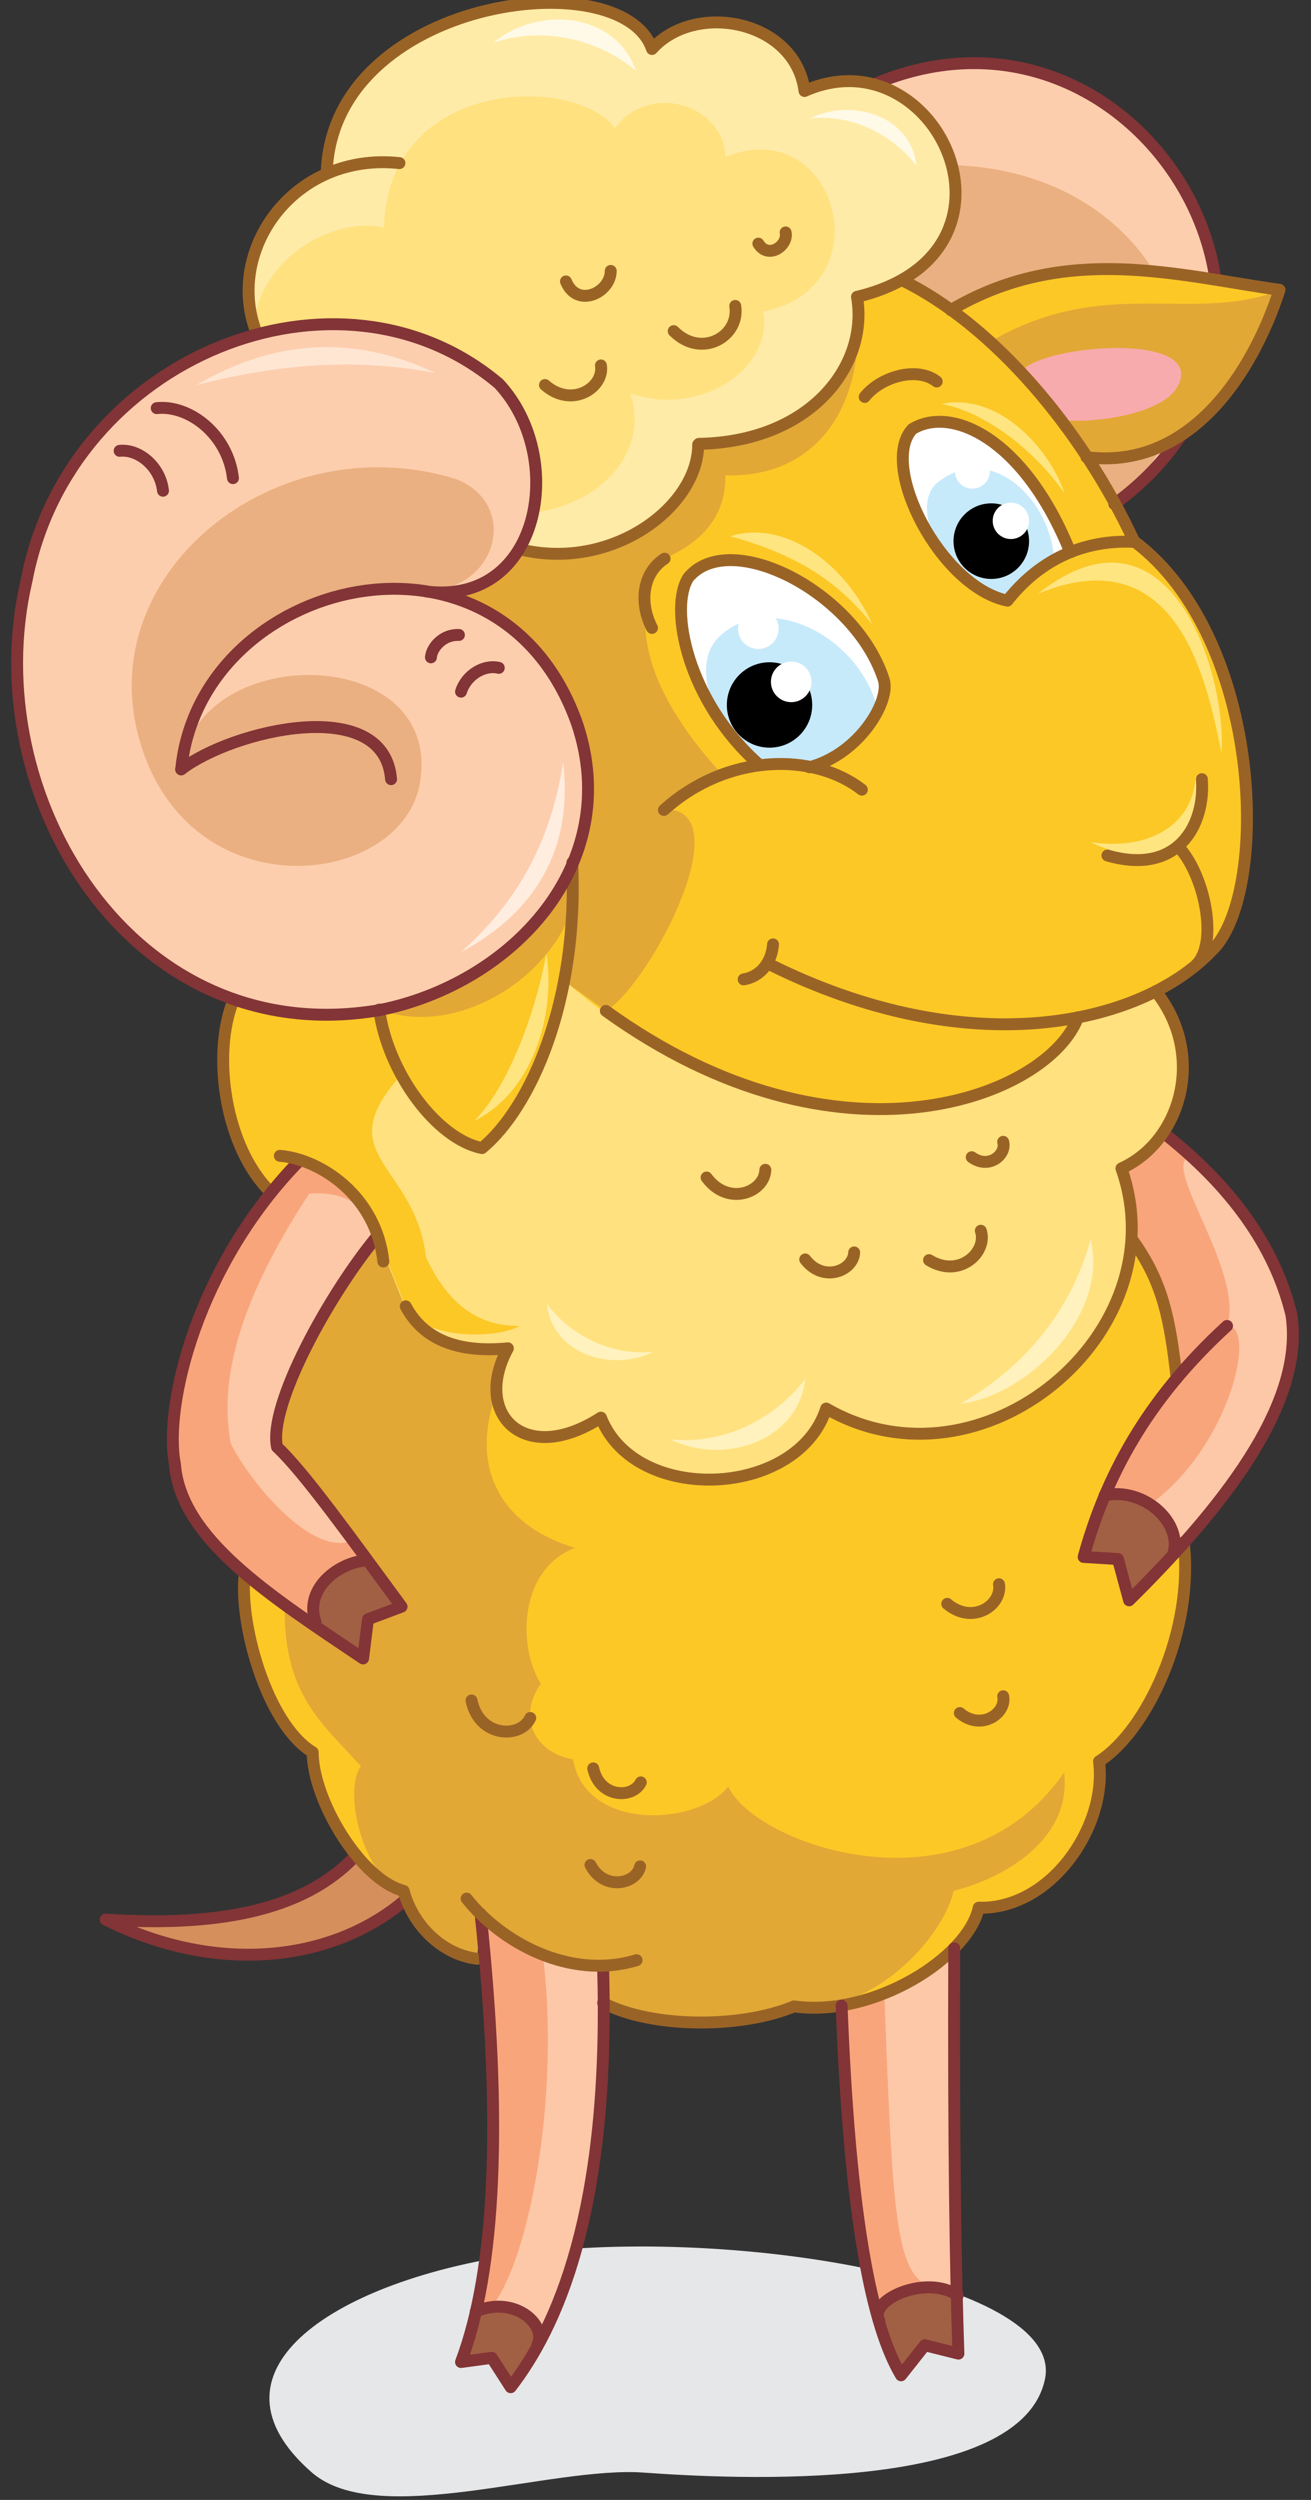 <?xml version="1.0" encoding="utf-8"?>
<!-- Generator: Adobe Illustrator 21.1.0, SVG Export Plug-In . SVG Version: 6.00 Build 0)  -->
<svg version="1.1" id="Layer_1" xmlns="http://www.w3.org/2000/svg" xmlns:xlink="http://www.w3.org/1999/xlink" x="0px" y="0px"
	 viewBox="0 0 187.4 357.1" style="enable-background:new 0 0 187.4 357.1;" xml:space="preserve">
<rect x="0" y="0" width="187.4" height="357.1" fill="#333333" stroke="none"/>
<style type="text/css">
	.st0{fill:#D58F5C;}
	.st1{fill:none;stroke:#823436;stroke-width:1.701;stroke-linecap:round;stroke-linejoin:round;stroke-miterlimit:22.926;}
	.st2{fill:#E6E7E8;}
	.st3{fill:#F9A57B;}
	.st4{fill:#FCC8A8;}
	.st5{fill:#A16044;}
	.st6{fill:#FCC826;}
	.st7{fill:#E1A836;}
	.st8{fill:#FFE17F;}
	.st9{fill:#FDCEAE;}
	.st10{fill:#EBB081;}
	.st11{fill:#FFEBA8;}
	.st12{fill:#F8ABAD;}
	.st13{fill:#FFE580;}
	.st14{fill:none;stroke:#9A6326;stroke-width:1.701;stroke-linecap:round;stroke-linejoin:round;stroke-miterlimit:22.926;}
	.st15{fill:#FFFFFF;}
	.st16{fill:#C7EAFB;}
	.st17{fill:#FEE6D3;}
	.st18{fill:#FFEDE0;}
	.st19{fill:#FFFAE7;}
	.st20{fill:#FFF2BE;}
</style>
<g id="yellow">
	<path id="XMLID_742_" class="st0" d="M58.5,270.9l-7.7-5.9c-7.6,8.2-20.4,10.2-35.8,9.2C31.1,282.2,48,280.3,58.5,270.9z"/>
	<path id="XMLID_741_" class="st1" d="M50.9,265c-7.6,8.2-20.4,10.2-35.8,9.2c16,8,32.9,6.1,43.4-3.3"/>
	<path id="XMLID_740_" class="st2" d="M72.9,322.2c-25.8,4-44.6,16.8-28.3,31c9.4,8.1,34.2-1,47.5,0c12.5,0.9,54.1,3.1,57.3-13.5
		C152,325.6,102.6,317.6,72.9,322.2z"/>
	<path id="XMLID_739_" class="st3" d="M54,176.7c-1.9-4.7-5.6-8.3-11.1-11c-14.8,15.1-19.5,35.2-17.9,43.4
		c0.8,10.7,13.5,18.8,26.9,27.8l-1.9-7.5l7.5,0.1c-7-9.5-14-19.3-17.8-22.8C38.4,200.7,47.2,184.8,54,176.7z"/>
	<path id="XMLID_738_" class="st4" d="M54,176.7c-1.9-4.7-4.5-6.5-9.8-6.2C33.5,186.8,31.4,198,33,206.2c2.4,5,11.6,16.5,17.5,13.8
		l1.9,3c-7-9.5-8.9-12.8-12.7-16.2C38.4,200.7,47.2,184.8,54,176.7z"/>
	<path id="XMLID_737_" class="st3" d="M168.1,197l-6.4-19.9l-1.4-10.1l6-5c9.4,7.4,15.8,16,18.2,25.9c1.8,11.8-8,25.8-23.2,40.8
		l-1.6-5.9l-4.9-0.3C158,211.1,161.8,203.6,168.1,197z"/>
	<path id="XMLID_736_" class="st4" d="M175.4,189.4c2.6-7.8-10-23.6-5.1-24.2c7.3,8.1,11.9,12.6,14.2,22.6
		c1.8,11.8-3.8,19-16.8,34.1v0.1l-0.7-4.5l-2.6-2.6C175.8,206.7,179.8,189.3,175.4,189.4z"/>
	<path id="XMLID_735_" class="st3" d="M136.5,278.3l-16.1,8.2c1.2,30.9,4.4,45.9,8.5,52.8l2.4-7.4l5.9,4.4
		C136.7,324.4,136.4,307.2,136.5,278.3z"/>
	<path id="XMLID_734_" class="st4" d="M136.5,278.3l-10.1,6.5c1.2,30.9,1.5,39.9,6.6,41.9l3.9,1.2
		C136.5,316.1,136.4,307.2,136.5,278.3z"/>
	<path id="XMLID_733_" class="st4" d="M86.2,280.8l-17.5-7.4c3.1,29.4,2.2,50.7-2.8,64L71,335l2,6C79.3,332.7,87.2,316.2,86.2,280.8
		z"/>
	<path id="XMLID_732_" class="st3" d="M77.6,279.2l-8.9-5.8c3.1,29.4,2.2,50.7-2.8,64l2.5-1.2l1.9-6.7
		C75.7,322.7,80.1,299.3,77.6,279.2z"/>
	<path id="XMLID_731_" class="st5" d="M77.2,334.3c-1.8-3.4-5.9-6.1-9.3-3.7c-0.6,2.5-1.3,4.7-2,6.8l4.4-0.6L73,341
		C74.3,339.2,75.8,337,77.2,334.3z"/>
	<path id="XMLID_730_" class="st6" d="M86.3,286l-0.1-5.3c-5.1,0.9-11-1.6-17.5-7.4l-0.5,6.5c-5.4-0.4-8.2-5-9.6-8.9
		c-6.3-2-11.4-7.5-13.8-20.6c-5.8-6.4-9.9-12.1-9.7-25.5c6.6,5.9,13.6,10.3,16.9,12.2l-1.9-7.5l7.5,0.1
		c-7.1-8.8-12.9-17.3-17.8-22.8c1.2-10.4,8.6-22.9,14.3-30.1l107.8,0.4c4,4.7,5.7,11.8,6.4,19.9c-6.5,8-10.9,16.4-13.2,25.4l4.9,0.3
		l1.6,5.9l7.8-8.3c1.5,12.5-5.2,26.9-12.1,31.3c1.2,9.4-7,21.2-17.2,20.9c-1.5,7.1-15,15.7-26.4,14.1
		C105.8,289.7,93.2,289.6,86.3,286z"/>
	<path id="XMLID_729_" class="st7" d="M86.3,286l-0.1-5.3c-4.8,0.8-11.4-1.6-17.5-7l-0.5,6.1c-5.1-0.4-9.1-6-10.5-9.7
		c-5.9-1.9-8.7-14.5-6.1-17.8c-5.5-6.1-11.1-10.2-10.9-22.9c6.2,5.6,8.1,5.7,11.3,7.5l0.7-5.6l4.8-1.8c-5.5-8.4-10.5-16-17.1-21.1
		c-4.5-8.8,8.2-25,13.6-31.8l18.6,16l-1.6,6.3c-4.3,11.7,1.6,19.4,11.2,22.2c-8.1,3.1-8.2,14.2-4.9,19.4c-3.6,5.2-0.4,10,4.6,10.8
		c1.8,10.4,17.8,9.5,22.2,3.9c3.8,8.3,33.5,18.9,48-2c1.1,8.9-7.5,14.8-15.8,16.9c-1.4,6.7-11.9,18-22.6,16.4
		C106.3,289.6,92.8,289.4,86.3,286z"/>
	<path id="XMLID_728_" class="st8" d="M165.2,141.5l-101-22.9l-30.9,24.2c-3,13.1-0.2,21.4,5.3,27.5l4.2-4.6c6.3,2.2,10,5.9,11.1,11
		l4,10c2.5,4.7,7.4,6.7,14.6,6c-5.1,9.3,2.3,17,13.3,9.9c4.9,12.5,28.1,11.5,32.2-1.3c22.2,12.8,50.5-10.8,42.2-34.3
		C168.9,163,172.5,150.6,165.2,141.5z"/>
	<path id="XMLID_727_" class="st6" d="M64.3,118.6l-30.9,24.2c-3,13.1-0.2,21.4,5.3,27.5l4.2-4.6c6.3,2.2,10,5.9,11.1,11l4,10
		c2.5,4.7,13,4.6,16.3,2.7c-7.2,0.1-11-4.7-13.4-9.8c-1.6-13.5-14-14.4-3.6-26l0,0c2,3.1,5.4,6.7,11.6,10.6c2.3-2.4,4.6-5.5,6.6-9
		c0.6-0.5,1-1.2,1.3-2.5l0,0c4.2-8.5,6.7-18.8,5-27.4c-1.9,3.3-4.4,6.4-7.3,9C74,129.7,71.7,124.6,64.3,118.6z"/>
	<path id="XMLID_726_" class="st9" d="M159.3,72l-36.9-29.5l2.4-30.4C162.4-4,193.6,47,159.3,72z"/>
	<path id="XMLID_725_" class="st10" d="M159.3,72l-43.9-16.9l2.2-28.6C160.5,12.5,183,52.1,159.3,72z"/>
	<path id="XMLID_724_" class="st6" d="M154.2,145.3c-8.3,13.1-38.5,24.5-73.5-5.2l1.2-16.8c7.8-18.8-5.5-37.1-20.9-38.9
		c5.6,1,9.9-0.8,12.8-5.4l37.9-48l17.2,9.1c13.1,6.4,25.7,21.2,33.2,37.3c18.7,14,19.4,51,11,58.6
		C168.9,140.2,162.4,143.7,154.2,145.3z"/>
	<path id="XMLID_723_" class="st7" d="M86.7,144.4l-5.4-3.8l0.1-9.7c-4.6,10.7-17.7,17-27.1,13.3l27.6-20.9
		c7.8-18.8-5.5-37.1-20.9-38.9c5.6,1,9.9-0.8,12.8-5.4l48.6-36.6c1.8,16-6,25.9-18.7,25.5c0,6.3-3.7,9.6-8.7,11.9
		c-6.6,10-0.4,21.4,8.2,30.8l-8.3,5C106,115.3,93.3,140,86.7,144.4z"/>
	<path id="XMLID_722_" class="st1" d="M124.8,12.1C162.4-4,193.6,47,159.3,72"/>
	<path id="XMLID_721_" class="st11" d="M99.8,63.5c-1.4,9.1-7.9,16.2-24.9,15.1c5-20-2.7-34.4-38.4-31.8c-1.1-10.6,1.1-17.1,10.3-22
		C47.3-0.2,88.9-5.7,93.2,7C99-0.8,115,2,115,13c18.9-8.4,33.6,23.2,7.5,29.4C124.1,52.1,115.9,63.1,99.8,63.5z"/>
	<path id="XMLID_720_" class="st8" d="M90.1,56.2c3,8.9-5.3,18.2-19.8,17.3c4.3-17.1-3.3-24.4-33.9-22.2
		c-2.3-13,10.5-20.6,18.5-18.8c0.5-21.4,27.3-21.9,33-14.2c5-6.7,15.6-3.3,15.8,4.1c15.9-6.4,22.8,18.7,5.4,22.1
		C110.5,52.8,100,59.6,90.1,56.2z"/>
	<path id="XMLID_719_" class="st6" d="M155.3,65.3c-5.7-8.7-12.2-15.6-19.4-20.9c16.4-9.7,32.6-4.9,47-2.9
		C179.1,53.1,170.1,67.2,155.3,65.3z"/>
	<path id="XMLID_718_" class="st7" d="M155.3,65.3c-5.7-8.7-6.7-11.1-13.9-16.4c16.4-9.7,28.9-2.6,41.5-7.4
		C179.1,53.1,170.1,67.2,155.3,65.3z"/>
	<path id="XMLID_717_" class="st12" d="M150.6,59.4l-4.7-6.2c2.5-3.8,24-5.7,22.9,0.7C167.8,60.4,150.1,60.9,150.6,59.4z"/>
	<path id="XMLID_716_" class="st13" d="M155.9,120.3c8.7,1.3,14.8-2.8,15-9.5C172.7,120.8,166.4,125.3,155.9,120.3z"/>
	<path id="XMLID_715_" class="st9" d="M61,84.4c7.3-0.6,18.2,8.5,21.5,18.9c6.7,20-9.2,37.1-28.3,40.9c-35.4,6-57.6-30.8-50.4-61.4
		c6.1-32,44.6-47.4,67.5-28.1C81.1,65.3,77.3,86.5,61,84.4z"/>
	<path id="XMLID_714_" class="st10" d="M61,84.4c-19.3-2.8-34.3,12.3-35.1,25.4c1.9-18.2,37-18,34.2,1.6
		c-2.1,15.5-33.5,19.3-40.3-6.2c-6.4-23.6,19.7-44.6,45.3-36.8C74.3,71.9,71.2,84.2,61,84.4z"/>
	<path id="XMLID_706_" class="st14" d="M108.4,34.8c1.4,2.3,4.3,0.3,3.9-1.6 M36.4,46.8c-3.9-11.5,5.8-25.1,20.7-23.5 M46.7,24.8
		C47.3-0.2,88.9-5.7,93.2,7c6.2-6.9,20.5-4.1,21.8,6c18.9-8.4,33.6,23.2,7.5,29.4c1.7,9.7-6.5,20.7-22.6,21 M99.8,63.5
		c0,8.7-11.9,17.9-24.9,15.1 M96.3,47.3c4,4,9.5,0.7,8.8-3.6 M80.9,40.2c1.6,3.9,6.4,1.6,6.4-1.5 M77.9,55c3.9,3.4,8.5,0.3,8-2.8"/>
	<path id="XMLID_705_" class="st15" d="M115.8,109.5l-7.2-0.2c-10.4-9.1-13-22.5-10.2-26.8c5.9-7.1,23.8,2,27.9,14.5
		C127.5,99.9,123,107.6,115.8,109.5z"/>
	<path id="XMLID_704_" class="st16" d="M103.2,90.6c7.1-6.2,20.3,0.7,22.4,11.4l-4.1,4.8l-5.7,2.8l-7.2-0.2
		C104.5,107.4,97.2,95.5,103.2,90.6z"/>
	<path id="XMLID_703_" class="st15" d="M153,78.9l0.7-0.3c-3.9,1.2-6.6,3.3-9.7,7.2c-9.6-2-18.4-19.3-13.6-24.5
		C135.9,57.9,146.5,62.5,153,78.9z"/>
	<path id="XMLID_702_" class="st16" d="M133.7,69.2c7.1-6.2,16.2,1.2,17,10.6l-6.7,5.9C138,86.3,129.3,74,133.7,69.2z"/>
	<path id="XMLID_699_" class="st14" d="M68.2,279.8c-5-0.6-9.2-4.8-10.5-9.7c-6.2-1.6-13-13-13-19.8c-6.7-4.1-10.6-18.8-9.7-25.5
		 M169.2,220.3c1.5,12.5-5.2,26.9-12.1,31.3c1.2,9.4-7,21.2-17.2,20.9c-1.5,7.1-15,15.7-26.4,14.1c-7.7,3.2-20.4,3.1-27.3-0.5"/>
	<path id="XMLID_698_" class="st14" d="M161.8,177c4.4,6.1,5.4,11.2,6.4,19.9"/>
	<path id="XMLID_697_" class="st5" d="M157.8,213.9c6-1.5,9.4,1.1,10.3,7.7c-2.1,2.3-4.3,4.6-6.7,7l-1.6-5.9l-4.9-0.3
		C155.7,219.5,156.6,216.7,157.8,213.9z"/>
	<path id="XMLID_696_" class="st1" d="M166.4,161.9c9.4,7.4,15.8,16,18.2,25.9c1.8,11.8-8,25.8-23.2,40.8l-1.6-5.9l-4.9-0.3
		c3.1-11.3,8.9-22.4,20.5-33"/>
	<path id="XMLID_695_" class="st5" d="M52.4,222.9c-5.8,0.4-8,3.7-7.3,9.4c2.2,1.5,4.5,3,6.8,4.6l0.7-5.6l4.8-1.8
		C55.8,227.2,54.1,225.3,52.4,222.9z"/>
	<path id="XMLID_694_" class="st5" d="M136.9,327.6c-5.3-2.1-8.9-0.1-11.6,2.6c1.1,4,2.3,6.9,3.6,9.1l3.4-4.3l4.8,1.2
		C137,333.6,137,330.7,136.9,327.6z"/>
	<path id="XMLID_693_" class="st1" d="M68.7,273.4c3.1,29.4,2.2,50.7-2.8,64l4.4-0.6L73,341c6.4-8.3,14.3-24.8,13.2-60.2"/>
	<path id="XMLID_692_" class="st1" d="M120.3,286.5c1.2,30.9,4.4,45.9,8.5,52.8l3.4-4.3l4.8,1.2c-0.4-11.8-0.7-28.9-0.6-57.9"/>
	<circle id="XMLID_691_" cx="110" cy="100.7" r="6.1"/>
	<circle id="XMLID_690_" class="st15" cx="113.1" cy="97.4" r="2.9"/>
	<circle id="XMLID_689_" class="st15" cx="108.4" cy="89.8" r="2.9"/>
	<path id="XMLID_686_" class="st14" d="M54.2,144.2c1.2,9,8.2,18.5,14.7,19.8c6.9-5.7,13.8-20.9,12.9-40.8 M38.7,170.3
		c-6.5-6.3-8.5-19.7-5.3-27.5"/>
	<circle id="XMLID_685_" class="st15" cx="139" cy="67.3" r="2.5"/>
	<circle id="XMLID_684_" cx="141.7" cy="77.3" r="5.4"/>
	<circle id="XMLID_683_" class="st15" cx="144.5" cy="74.4" r="2.6"/>
	<path id="XMLID_682_" class="st1" d="M33.3,68.3c-0.7-6.2-6.2-10.5-10.9-10"/>
	<path id="XMLID_681_" class="st1" d="M23.3,70.1c-0.4-3.5-3.5-6-6.2-5.7"/>
	<path id="XMLID_680_" class="st1" d="M25.9,109.9c7.3-5.6,29-10.8,30,1.4"/>
	<path id="XMLID_679_" class="st1" d="M52.4,222.9c-3.8,0.2-9,3.9-7.3,8.8"/>
	<path id="XMLID_678_" class="st1" d="M76.8,335c1.5-3-3.4-7.2-8.8-4.8"/>
	<path id="XMLID_677_" class="st1" d="M125.7,331.5c-1.7-3,6.8-6.7,11.2-3.6"/>
	<path id="XMLID_676_" class="st1" d="M157.9,213.6c5.6-1.2,11.2,3.9,9.8,8.4"/>
	<path id="XMLID_675_" class="st17" d="M62.3,53.3c-10.9-2.1-21.7-1.5-34.2,1.7C39.7,48.2,51.1,48,62.3,53.3z"/>
	<path id="XMLID_674_" class="st18" d="M65.9,136c8-7.1,12.8-15.6,14.6-27.1C82.1,122.7,75.1,131.1,65.9,136z"/>
	<path id="XMLID_673_" class="st1" d="M65.6,90.7c-2.3-0.1-3.9,1.8-4,3.2"/>
	<path id="XMLID_672_" class="st1" d="M71.3,95.4c-2-0.5-4.6,0.9-5.4,3.4"/>
	<path id="XMLID_669_" class="st19" d="M115.8,16.9c6-0.6,11.8,2.3,15.2,6.8C130.3,16.7,122,13.9,115.8,16.9L115.8,16.9z M70.5,6.1
		c7.2-2.4,15-0.5,20.4,4C88,1.8,77.1,0.7,70.5,6.1z"/>
	<path id="XMLID_668_" class="st1" d="M25.9,109.9c2.7-27.4,45.5-38,56.6-6.5c6.7,20-9.2,37.1-28.3,40.9
		c-35.4,6-57.6-30.8-50.4-61.4c6.1-32,44.6-47.4,67.5-28.1c9.8,10.5,6,31.7-10.3,29.7"/>
	<path id="XMLID_656_" class="st14" d="M154.1,145.3c-4.2,11.3-34.1,23.2-67.5-0.9 M135.9,44.3c16.4-9.7,32.6-4.9,47-2.9
		c-3.8,11.7-12.7,25.8-27.6,23.9 M168.4,120.9c3.8,4,5.8,13.8,2.6,16.9 M158.3,122.2c10,2.9,14-4.3,13.5-10.9 M106.3,139.9
		c2.4-0.4,4-2.4,4.2-5 M128.9,40c13.1,6.4,25.7,21.2,33.2,37.3c18.7,14,19.4,51,11,58.6c-10.2,10.6-34.7,16.1-63.4,1.7 M123.2,112.8
		c-6.8-5.3-19.2-5.3-28.3,2.9 M162,77.4c-6.7-0.3-13.1,2.2-18,8.4c-9.6-2-18.4-19.3-13.6-24.5c5.5-3.4,16,1.2,22.6,17.6 M133.9,54.5
		c-2.8-2.2-8-0.7-10.3,2.2 M95,79.8c-3.1,2-3.7,6.2-1.8,9.9 M108.6,109.3c-10.4-9.1-13-22.5-10.2-26.8c5.9-7.1,23.8,2,27.9,14.5
		c1.1,3-3.4,10.7-10.6,12.6"/>
	<path id="XMLID_655_" class="st1" d="M42.9,165.7c-14.8,15.1-19.5,35.2-17.9,43.4c0.8,10.7,13.5,18.8,26.9,27.8l0.7-5.6l4.8-1.8
		c-7-9.5-14-19.3-17.8-22.8c-1.3-6,7.5-21.9,14.3-30.1"/>
	<path id="XMLID_642_" class="st14" d="M40,165.1c5.9,0.5,13.8,5.8,14.8,15.1 M66.7,271.2c4.9,6.2,14.7,11.7,24.3,8.8 M137.2,244.7
		c3.1,2.6,6.7,0,6.2-2.4 M67.4,242.9c1.1,5.3,7,5.5,8.4,2.5 M84.8,252.6c0.9,4.2,5.6,4.4,6.8,2 M84.4,266.4c2,3.8,6.6,2.7,7.1,0.2
		 M135.4,229.1c3.7,3.1,7.9,0.1,7.4-2.8 M138.9,165.3c2.5,1.8,5-0.4,4.5-2.2 M132.8,180c4.4,2.7,8.4-1.2,7.4-4.2 M115.1,179.9
		c2.6,3.4,6.9,1.6,7-1 M101,168.2c3.1,4.2,8.3,2.1,8.4-1.1 M58,186.6c2.5,4.7,7.4,6.7,14.6,6c-5.1,9.3,2.3,17,13.3,9.9
		c4.9,12.5,28.1,11.5,32.2-1.3c22.2,12.8,50.5-10.8,42.2-34.3c8.6-3.9,12.1-16.3,4.9-25.3"/>
	<path id="XMLID_637_" class="st13" d="M78.1,136.2c-1.5,8.3-5.4,19-10.3,23.9C76,156.1,79.5,145.1,78.1,136.2L78.1,136.2z
		 M174.6,107.5c-2-9.6-6-31-26.2-22.7C167.2,69.9,175.4,96.4,174.6,107.5L174.6,107.5z M152.2,70.5c-2.6-7.3-10-14.4-17.6-12.8
		C141.4,59,148.3,64.9,152.2,70.5L152.2,70.5z M124.7,89.2c-5.3-6.6-11.3-10.1-20.3-12.6C111.9,74.2,120.7,80.2,124.7,89.2z"/>
	<path id="XMLID_633_" class="st20" d="M137.3,200.5c8.5-4.8,15.7-12.7,18.6-23.5C158.6,188,146.6,199.5,137.3,200.5L137.3,200.5z
		 M93.4,193.1c-6,0.6-11.8-2.3-15.2-6.8C78.9,193.3,87.3,196.1,93.4,193.1L93.4,193.1z M95.8,205.6c7.7,0.8,14.9-2.9,19.3-8.6
		C114.1,205.8,103.6,209.4,95.8,205.6z"/>
</g>
</svg>
